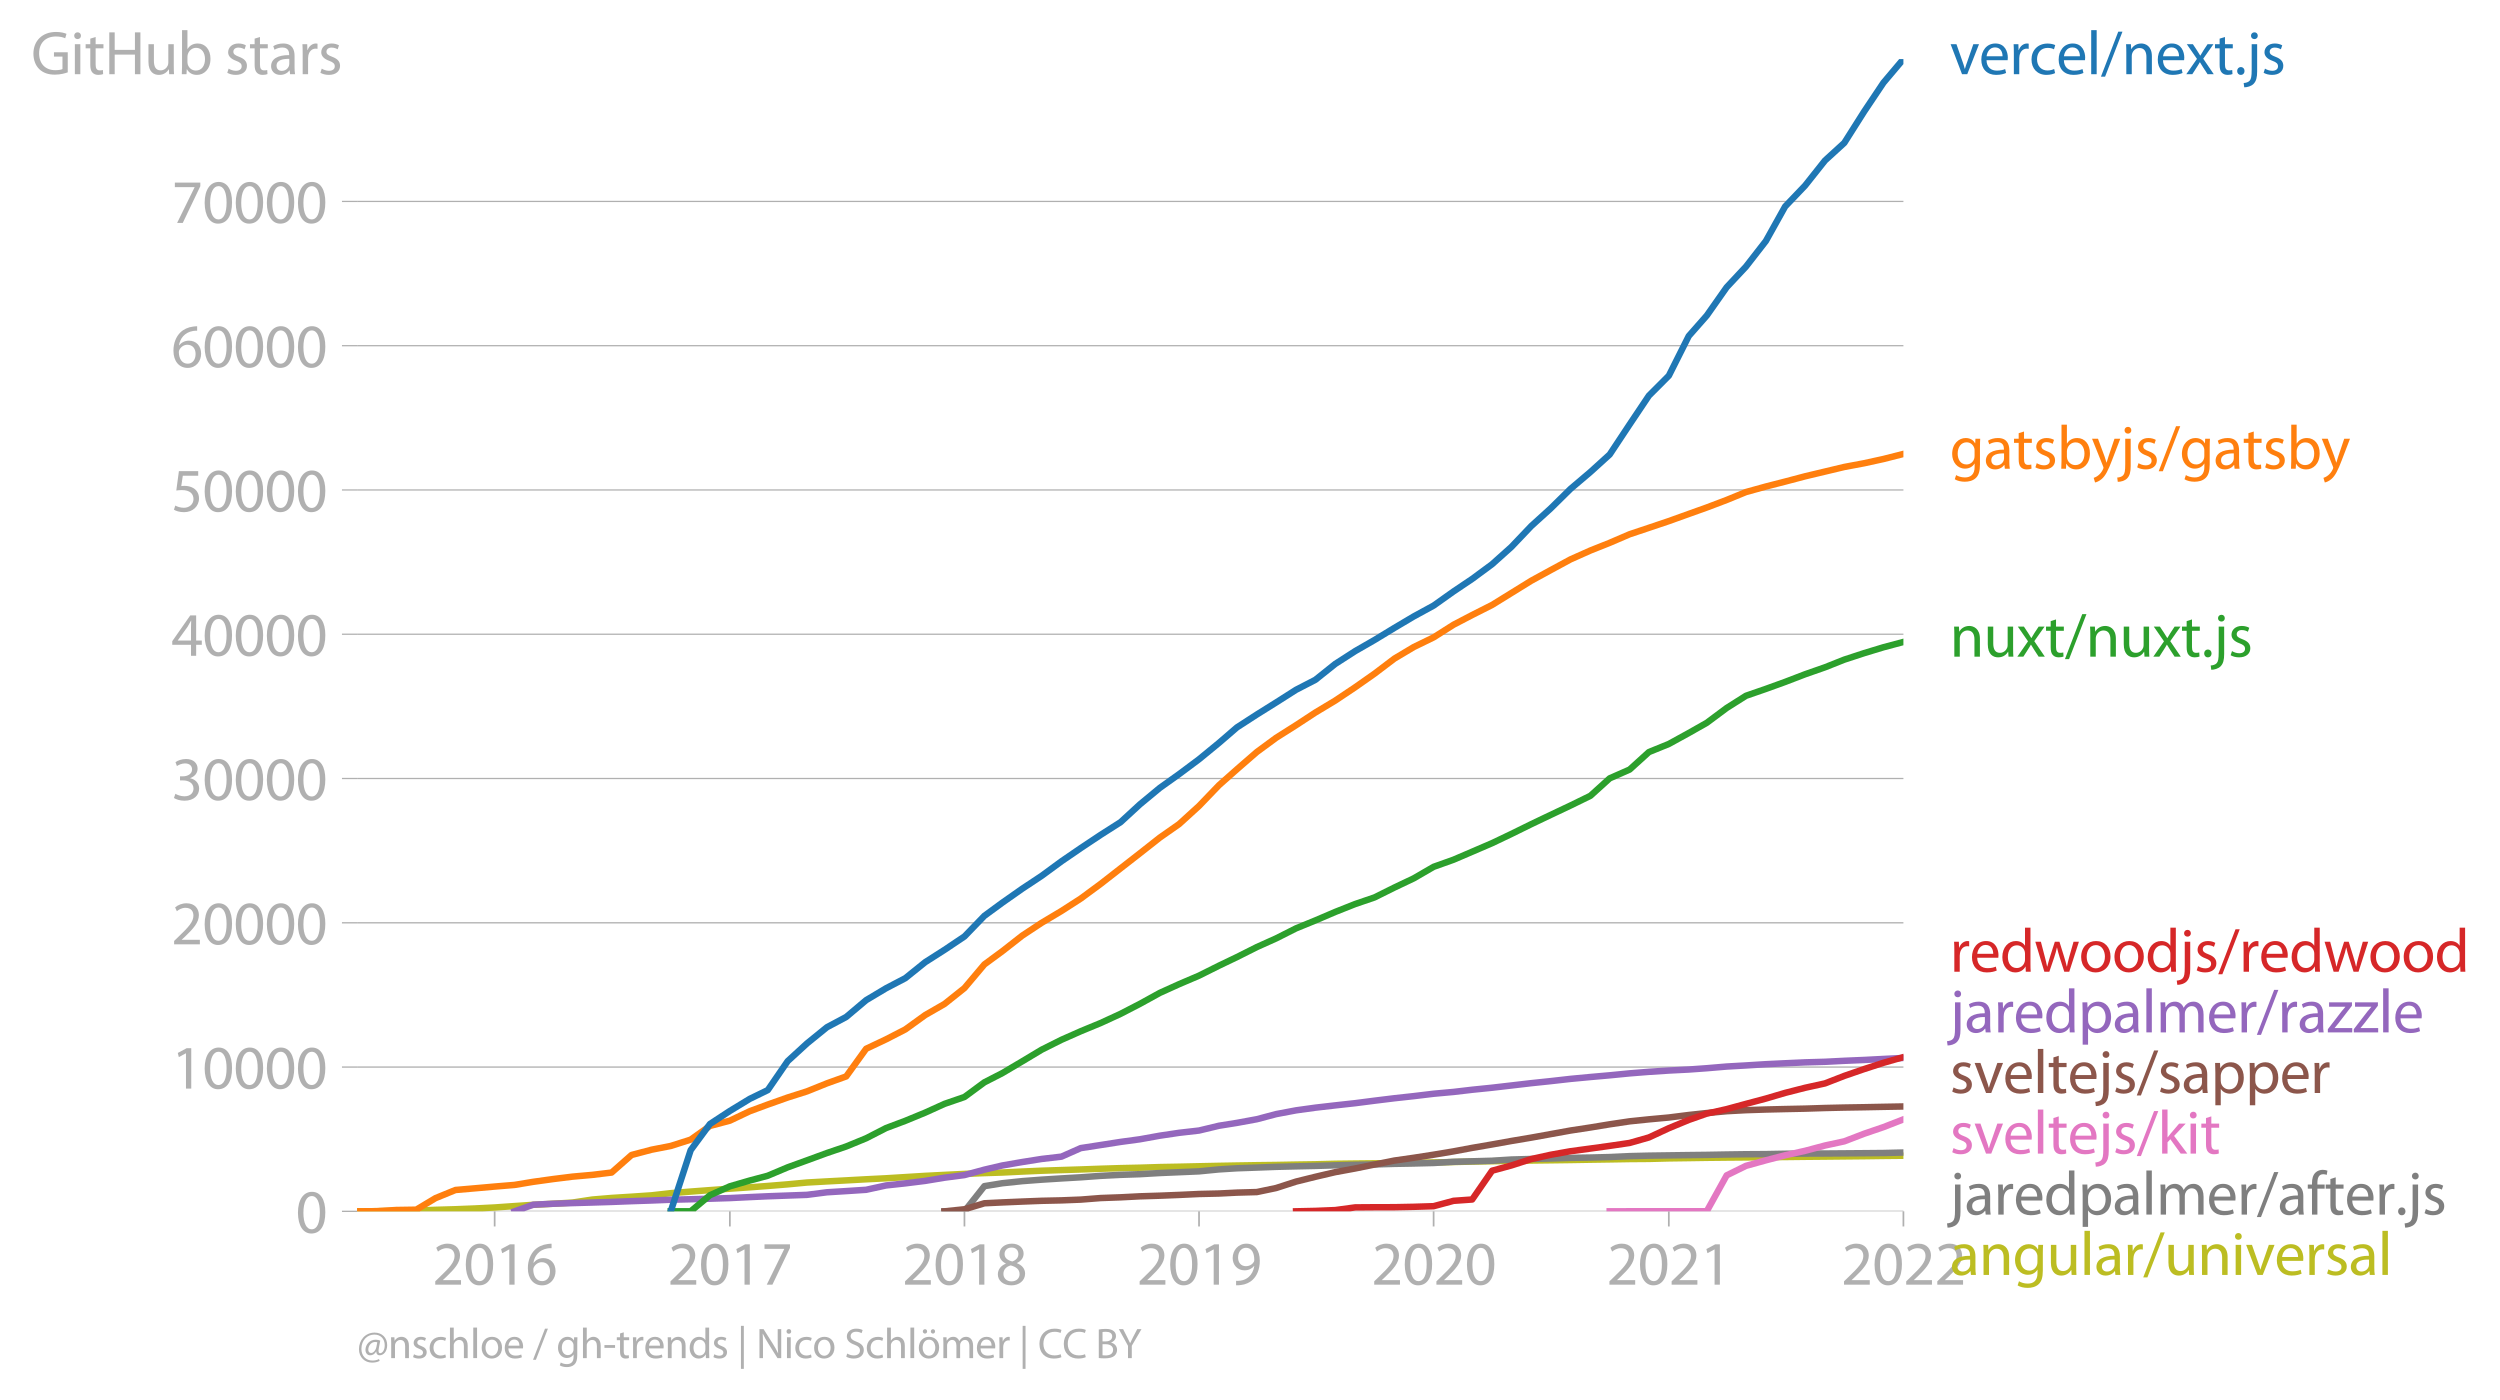 <?xml version="1.0" encoding="utf-8" standalone="no"?>
<!DOCTYPE svg PUBLIC "-//W3C//DTD SVG 1.1//EN"
  "http://www.w3.org/Graphics/SVG/1.1/DTD/svg11.dtd">
<svg xmlns:xlink="http://www.w3.org/1999/xlink" width="577.38pt" height="323.286pt" viewBox="0 0 577.38 323.286" xmlns="http://www.w3.org/2000/svg" version="1.1">
 <defs>
  <style type="text/css">*{stroke-linejoin: round; stroke-linecap: butt}</style>
 </defs>
 <g id="figure_1">
  <g id="patch_1">
   <path d="M 0 323.286 
L 577.38 323.286 
L 577.38 0 
L 0 0 
L 0 323.286 
z
" style="fill: none"/>
  </g>
  <g id="axes_1">
   <g id="patch_2">
    <path d="M 82.476 279.759 
L 439.596 279.759 
L 439.596 13.647 
L 82.476 13.647 
L 82.476 279.759 
z
" style="fill: none"/>
   </g>
   <g id="matplotlib.axis_1">
    <g id="xtick_1">
     <g id="line2d_1">
      <defs>
       <path id="mf50fe006e9" d="M 0 0 
L 0 3.5 
" style="stroke: #b0b0b0; stroke-width: 0.4"/>
      </defs>
      <g>
       <use xlink:href="#mf50fe006e9" x="114.24" y="279.759" style="fill: #b0b0b0; stroke: #b0b0b0; stroke-width: 0.4"/>
      </g>
     </g>
     <g id="text_1">
      <!-- 2016 -->
      <g style="fill: #b0b0b0" transform="translate(99.877 296.699)scale(0.14 -0.14)">
       <defs>
        <path id="MyriadPro-Regular-32" d="M 2944 0 
L 2944 467 
L 1075 467 
L 1075 480 
L 1408 787 
C 2285 1632 2842 2253 2842 3021 
C 2842 3616 2464 4230 1568 4230 
C 1088 4230 678 4051 390 3808 
L 570 3411 
C 762 3571 1075 3763 1453 3763 
C 2074 3763 2278 3373 2278 2950 
C 2272 2323 1792 1786 730 774 
L 288 346 
L 288 0 
L 2944 0 
z
" transform="scale(0.016)"/>
        <path id="MyriadPro-Regular-30" d="M 1677 4230 
C 832 4230 230 3462 230 2067 
C 243 691 794 -70 1606 -70 
C 2528 -70 3053 710 3053 2125 
C 3053 3450 2554 4230 1677 4230 
z
M 1645 3795 
C 2227 3795 2490 3123 2490 2099 
C 2490 1037 2214 365 1638 365 
C 1126 365 794 979 794 2061 
C 794 3194 1152 3795 1645 3795 
z
" transform="scale(0.016)"/>
        <path id="MyriadPro-Regular-31" d="M 1510 0 
L 2054 0 
L 2054 4160 
L 1574 4160 
L 666 3674 
L 774 3245 
L 1498 3635 
L 1510 3635 
L 1510 0 
z
" transform="scale(0.016)"/>
        <path id="MyriadPro-Regular-36" d="M 2662 4224 
C 2560 4224 2419 4218 2253 4192 
C 1728 4128 1267 3917 922 3578 
C 512 3168 218 2522 218 1702 
C 218 621 800 -70 1690 -70 
C 2554 -70 3072 634 3072 1395 
C 3072 2208 2554 2739 1818 2739 
C 1357 2739 1011 2522 813 2259 
L 794 2259 
C 890 2944 1357 3590 2240 3738 
C 2400 3763 2547 3770 2662 3763 
L 2662 4224 
z
M 1690 365 
C 1101 365 787 870 774 1555 
C 774 1658 800 1741 838 1805 
C 992 2106 1306 2317 1645 2317 
C 2163 2317 2502 1958 2502 1363 
C 2502 768 2176 365 1696 365 
L 1690 365 
z
" transform="scale(0.016)"/>
       </defs>
       <use xlink:href="#MyriadPro-Regular-32"/>
       <use xlink:href="#MyriadPro-Regular-30" x="51.3"/>
       <use xlink:href="#MyriadPro-Regular-31" x="102.6"/>
       <use xlink:href="#MyriadPro-Regular-36" x="153.9"/>
      </g>
     </g>
    </g>
    <g id="xtick_2">
     <g id="line2d_2">
      <g>
       <use xlink:href="#mf50fe006e9" x="168.565" y="279.759" style="fill: #b0b0b0; stroke: #b0b0b0; stroke-width: 0.4"/>
      </g>
     </g>
     <g id="text_2">
      <!-- 2017 -->
      <g style="fill: #b0b0b0" transform="translate(154.202 296.699)scale(0.14 -0.14)">
       <defs>
        <path id="MyriadPro-Regular-37" d="M 365 4160 
L 365 3693 
L 2400 3693 
L 2400 3680 
L 595 0 
L 1178 0 
L 2989 3789 
L 2989 4160 
L 365 4160 
z
" transform="scale(0.016)"/>
       </defs>
       <use xlink:href="#MyriadPro-Regular-32"/>
       <use xlink:href="#MyriadPro-Regular-30" x="51.3"/>
       <use xlink:href="#MyriadPro-Regular-31" x="102.6"/>
       <use xlink:href="#MyriadPro-Regular-37" x="153.9"/>
      </g>
     </g>
    </g>
    <g id="xtick_3">
     <g id="line2d_3">
      <g>
       <use xlink:href="#mf50fe006e9" x="222.742" y="279.759" style="fill: #b0b0b0; stroke: #b0b0b0; stroke-width: 0.4"/>
      </g>
     </g>
     <g id="text_3">
      <!-- 2018 -->
      <g style="fill: #b0b0b0" transform="translate(208.378 296.699)scale(0.14 -0.14)">
       <defs>
        <path id="MyriadPro-Regular-38" d="M 1062 2170 
C 550 1952 237 1581 237 1056 
C 237 448 762 -70 1632 -70 
C 2426 -70 3046 416 3046 1139 
C 3046 1645 2726 2010 2208 2214 
L 2208 2234 
C 2720 2477 2893 2854 2893 3206 
C 2893 3725 2490 4230 1683 4230 
C 954 4230 397 3782 397 3123 
C 397 2765 595 2406 1056 2189 
L 1062 2170 
z
M 1645 339 
C 1114 339 794 710 813 1133 
C 813 1530 1075 1850 1562 1990 
C 2125 1830 2477 1587 2477 1082 
C 2477 659 2150 339 1645 339 
z
M 1651 3827 
C 2157 3827 2355 3482 2355 3149 
C 2355 2771 2080 2515 1722 2394 
C 1242 2522 928 2746 928 3162 
C 928 3520 1184 3827 1651 3827 
z
" transform="scale(0.016)"/>
       </defs>
       <use xlink:href="#MyriadPro-Regular-32"/>
       <use xlink:href="#MyriadPro-Regular-30" x="51.3"/>
       <use xlink:href="#MyriadPro-Regular-31" x="102.6"/>
       <use xlink:href="#MyriadPro-Regular-38" x="153.9"/>
      </g>
     </g>
    </g>
    <g id="xtick_4">
     <g id="line2d_4">
      <g>
       <use xlink:href="#mf50fe006e9" x="276.918" y="279.759" style="fill: #b0b0b0; stroke: #b0b0b0; stroke-width: 0.4"/>
      </g>
     </g>
     <g id="text_4">
      <!-- 2019 -->
      <g style="fill: #b0b0b0" transform="translate(262.555 296.699)scale(0.14 -0.14)">
       <defs>
        <path id="MyriadPro-Regular-39" d="M 614 -64 
C 749 -70 928 -64 1133 -32 
C 1581 19 2022 211 2342 525 
C 2752 922 3059 1562 3059 2477 
C 3059 3539 2534 4230 1683 4230 
C 832 4230 262 3539 262 2752 
C 262 2042 742 1478 1491 1478 
C 1907 1478 2240 1645 2470 1926 
L 2490 1926 
C 2413 1434 2214 1069 1939 819 
C 1702 595 1395 461 1069 416 
C 877 397 736 384 614 397 
L 614 -64 
z
M 1638 3802 
C 2227 3802 2490 3258 2490 2547 
C 2490 2458 2470 2394 2438 2342 
C 2291 2093 1997 1907 1619 1907 
C 1133 1907 819 2272 819 2790 
C 819 3379 1158 3802 1632 3802 
L 1638 3802 
z
" transform="scale(0.016)"/>
       </defs>
       <use xlink:href="#MyriadPro-Regular-32"/>
       <use xlink:href="#MyriadPro-Regular-30" x="51.3"/>
       <use xlink:href="#MyriadPro-Regular-31" x="102.6"/>
       <use xlink:href="#MyriadPro-Regular-39" x="153.9"/>
      </g>
     </g>
    </g>
    <g id="xtick_5">
     <g id="line2d_5">
      <g>
       <use xlink:href="#mf50fe006e9" x="331.095" y="279.759" style="fill: #b0b0b0; stroke: #b0b0b0; stroke-width: 0.4"/>
      </g>
     </g>
     <g id="text_5">
      <!-- 2020 -->
      <g style="fill: #b0b0b0" transform="translate(316.732 296.699)scale(0.14 -0.14)">
       <use xlink:href="#MyriadPro-Regular-32"/>
       <use xlink:href="#MyriadPro-Regular-30" x="51.3"/>
       <use xlink:href="#MyriadPro-Regular-32" x="102.6"/>
       <use xlink:href="#MyriadPro-Regular-30" x="153.9"/>
      </g>
     </g>
    </g>
    <g id="xtick_6">
     <g id="line2d_6">
      <g>
       <use xlink:href="#mf50fe006e9" x="385.42" y="279.759" style="fill: #b0b0b0; stroke: #b0b0b0; stroke-width: 0.4"/>
      </g>
     </g>
     <g id="text_6">
      <!-- 2021 -->
      <g style="fill: #b0b0b0" transform="translate(371.057 296.699)scale(0.14 -0.14)">
       <use xlink:href="#MyriadPro-Regular-32"/>
       <use xlink:href="#MyriadPro-Regular-30" x="51.3"/>
       <use xlink:href="#MyriadPro-Regular-32" x="102.6"/>
       <use xlink:href="#MyriadPro-Regular-31" x="153.9"/>
      </g>
     </g>
    </g>
    <g id="xtick_7">
     <g id="line2d_7">
      <g>
       <use xlink:href="#mf50fe006e9" x="439.596" y="279.759" style="fill: #b0b0b0; stroke: #b0b0b0; stroke-width: 0.4"/>
      </g>
     </g>
     <g id="text_7">
      <!-- 2022 -->
      <g style="fill: #b0b0b0" transform="translate(425.233 296.699)scale(0.14 -0.14)">
       <use xlink:href="#MyriadPro-Regular-32"/>
       <use xlink:href="#MyriadPro-Regular-30" x="51.3"/>
       <use xlink:href="#MyriadPro-Regular-32" x="102.6"/>
       <use xlink:href="#MyriadPro-Regular-32" x="153.9"/>
      </g>
     </g>
    </g>
   </g>
   <g id="matplotlib.axis_2">
    <g id="ytick_1">
     <g id="line2d_8">
      <path d="M 82.476 279.759 
L 439.596 279.759 
" clip-path="url(#p64937532ee)" style="fill: none; stroke: #b0b0b0; stroke-width: 0.3; stroke-linecap: square"/>
     </g>
     <g id="line2d_9">
      <defs>
       <path id="m7eec6e1a56" d="M 0 0 
L -3.5 0 
" style="stroke: #b0b0b0; stroke-width: 0.3"/>
      </defs>
      <g>
       <use xlink:href="#m7eec6e1a56" x="82.476" y="279.759" style="fill: #b0b0b0; stroke: #b0b0b0; stroke-width: 0.3"/>
      </g>
     </g>
     <g id="text_8">
      <!-- 0 -->
      <g style="fill: #b0b0b0" transform="translate(68.295 284.729)scale(0.14 -0.14)">
       <use xlink:href="#MyriadPro-Regular-30"/>
      </g>
     </g>
    </g>
    <g id="ytick_2">
     <g id="line2d_10">
      <path d="M 82.476 246.439 
L 439.596 246.439 
" clip-path="url(#p64937532ee)" style="fill: none; stroke: #b0b0b0; stroke-width: 0.3; stroke-linecap: square"/>
     </g>
     <g id="line2d_11">
      <g>
       <use xlink:href="#m7eec6e1a56" x="82.476" y="246.439" style="fill: #b0b0b0; stroke: #b0b0b0; stroke-width: 0.3"/>
      </g>
     </g>
     <g id="text_9">
      <!-- 10000 -->
      <g style="fill: #b0b0b0" transform="translate(39.568 251.409)scale(0.14 -0.14)">
       <use xlink:href="#MyriadPro-Regular-31"/>
       <use xlink:href="#MyriadPro-Regular-30" x="51.3"/>
       <use xlink:href="#MyriadPro-Regular-30" x="102.6"/>
       <use xlink:href="#MyriadPro-Regular-30" x="153.9"/>
       <use xlink:href="#MyriadPro-Regular-30" x="205.2"/>
      </g>
     </g>
    </g>
    <g id="ytick_3">
     <g id="line2d_12">
      <path d="M 82.476 213.12 
L 439.596 213.12 
" clip-path="url(#p64937532ee)" style="fill: none; stroke: #b0b0b0; stroke-width: 0.3; stroke-linecap: square"/>
     </g>
     <g id="line2d_13">
      <g>
       <use xlink:href="#m7eec6e1a56" x="82.476" y="213.12" style="fill: #b0b0b0; stroke: #b0b0b0; stroke-width: 0.3"/>
      </g>
     </g>
     <g id="text_10">
      <!-- 20000 -->
      <g style="fill: #b0b0b0" transform="translate(39.568 218.09)scale(0.14 -0.14)">
       <use xlink:href="#MyriadPro-Regular-32"/>
       <use xlink:href="#MyriadPro-Regular-30" x="51.3"/>
       <use xlink:href="#MyriadPro-Regular-30" x="102.6"/>
       <use xlink:href="#MyriadPro-Regular-30" x="153.9"/>
       <use xlink:href="#MyriadPro-Regular-30" x="205.2"/>
      </g>
     </g>
    </g>
    <g id="ytick_4">
     <g id="line2d_14">
      <path d="M 82.476 179.8 
L 439.596 179.8 
" clip-path="url(#p64937532ee)" style="fill: none; stroke: #b0b0b0; stroke-width: 0.3; stroke-linecap: square"/>
     </g>
     <g id="line2d_15">
      <g>
       <use xlink:href="#m7eec6e1a56" x="82.476" y="179.8" style="fill: #b0b0b0; stroke: #b0b0b0; stroke-width: 0.3"/>
      </g>
     </g>
     <g id="text_11">
      <!-- 30000 -->
      <g style="fill: #b0b0b0" transform="translate(39.568 184.77)scale(0.14 -0.14)">
       <defs>
        <path id="MyriadPro-Regular-33" d="M 269 211 
C 474 77 883 -70 1350 -70 
C 2349 -70 2867 512 2867 1178 
C 2867 1760 2451 2144 1939 2246 
L 1939 2259 
C 2451 2445 2707 2810 2707 3238 
C 2707 3744 2336 4230 1517 4230 
C 1069 4230 646 4070 429 3910 
L 576 3501 
C 755 3629 1075 3776 1408 3776 
C 1926 3776 2138 3482 2138 3149 
C 2138 2656 1619 2445 1210 2445 
L 896 2445 
L 896 2022 
L 1210 2022 
C 1754 2022 2278 1773 2285 1190 
C 2291 845 2067 384 1344 384 
C 954 384 582 544 422 646 
L 269 211 
z
" transform="scale(0.016)"/>
       </defs>
       <use xlink:href="#MyriadPro-Regular-33"/>
       <use xlink:href="#MyriadPro-Regular-30" x="51.3"/>
       <use xlink:href="#MyriadPro-Regular-30" x="102.6"/>
       <use xlink:href="#MyriadPro-Regular-30" x="153.9"/>
       <use xlink:href="#MyriadPro-Regular-30" x="205.2"/>
      </g>
     </g>
    </g>
    <g id="ytick_5">
     <g id="line2d_16">
      <path d="M 82.476 146.481 
L 439.596 146.481 
" clip-path="url(#p64937532ee)" style="fill: none; stroke: #b0b0b0; stroke-width: 0.3; stroke-linecap: square"/>
     </g>
     <g id="line2d_17">
      <g>
       <use xlink:href="#m7eec6e1a56" x="82.476" y="146.481" style="fill: #b0b0b0; stroke: #b0b0b0; stroke-width: 0.3"/>
      </g>
     </g>
     <g id="text_12">
      <!-- 40000 -->
      <g style="fill: #b0b0b0" transform="translate(39.568 151.451)scale(0.14 -0.14)">
       <defs>
        <path id="MyriadPro-Regular-34" d="M 2560 0 
L 2560 1133 
L 3142 1133 
L 3142 1574 
L 2560 1574 
L 2560 4160 
L 1952 4160 
L 96 1504 
L 96 1133 
L 2029 1133 
L 2029 0 
L 2560 0 
z
M 666 1574 
L 666 1587 
L 1683 3002 
C 1798 3194 1901 3373 2029 3616 
L 2048 3616 
C 2035 3398 2029 3181 2029 2963 
L 2029 1574 
L 666 1574 
z
" transform="scale(0.016)"/>
       </defs>
       <use xlink:href="#MyriadPro-Regular-34"/>
       <use xlink:href="#MyriadPro-Regular-30" x="51.3"/>
       <use xlink:href="#MyriadPro-Regular-30" x="102.6"/>
       <use xlink:href="#MyriadPro-Regular-30" x="153.9"/>
       <use xlink:href="#MyriadPro-Regular-30" x="205.2"/>
      </g>
     </g>
    </g>
    <g id="ytick_6">
     <g id="line2d_18">
      <path d="M 82.476 113.162 
L 439.596 113.162 
" clip-path="url(#p64937532ee)" style="fill: none; stroke: #b0b0b0; stroke-width: 0.3; stroke-linecap: square"/>
     </g>
     <g id="line2d_19">
      <g>
       <use xlink:href="#m7eec6e1a56" x="82.476" y="113.162" style="fill: #b0b0b0; stroke: #b0b0b0; stroke-width: 0.3"/>
      </g>
     </g>
     <g id="text_13">
      <!-- 50000 -->
      <g style="fill: #b0b0b0" transform="translate(39.568 118.132)scale(0.14 -0.14)">
       <defs>
        <path id="MyriadPro-Regular-35" d="M 2771 4160 
L 781 4160 
L 512 2163 
C 666 2182 851 2208 1088 2208 
C 1920 2208 2278 1824 2285 1286 
C 2285 730 1830 384 1299 384 
C 922 384 582 512 410 614 
L 269 186 
C 467 58 851 -70 1306 -70 
C 2208 -70 2854 538 2854 1350 
C 2854 1875 2586 2234 2259 2419 
C 2003 2573 1683 2643 1363 2643 
C 1210 2643 1120 2630 1024 2618 
L 1184 3686 
L 2771 3686 
L 2771 4160 
z
" transform="scale(0.016)"/>
       </defs>
       <use xlink:href="#MyriadPro-Regular-35"/>
       <use xlink:href="#MyriadPro-Regular-30" x="51.3"/>
       <use xlink:href="#MyriadPro-Regular-30" x="102.6"/>
       <use xlink:href="#MyriadPro-Regular-30" x="153.9"/>
       <use xlink:href="#MyriadPro-Regular-30" x="205.2"/>
      </g>
     </g>
    </g>
    <g id="ytick_7">
     <g id="line2d_20">
      <path d="M 82.476 79.842 
L 439.596 79.842 
" clip-path="url(#p64937532ee)" style="fill: none; stroke: #b0b0b0; stroke-width: 0.3; stroke-linecap: square"/>
     </g>
     <g id="line2d_21">
      <g>
       <use xlink:href="#m7eec6e1a56" x="82.476" y="79.842" style="fill: #b0b0b0; stroke: #b0b0b0; stroke-width: 0.3"/>
      </g>
     </g>
     <g id="text_14">
      <!-- 60000 -->
      <g style="fill: #b0b0b0" transform="translate(39.568 84.812)scale(0.14 -0.14)">
       <use xlink:href="#MyriadPro-Regular-36"/>
       <use xlink:href="#MyriadPro-Regular-30" x="51.3"/>
       <use xlink:href="#MyriadPro-Regular-30" x="102.6"/>
       <use xlink:href="#MyriadPro-Regular-30" x="153.9"/>
       <use xlink:href="#MyriadPro-Regular-30" x="205.2"/>
      </g>
     </g>
    </g>
    <g id="ytick_8">
     <g id="line2d_22">
      <path d="M 82.476 46.523 
L 439.596 46.523 
" clip-path="url(#p64937532ee)" style="fill: none; stroke: #b0b0b0; stroke-width: 0.3; stroke-linecap: square"/>
     </g>
     <g id="line2d_23">
      <g>
       <use xlink:href="#m7eec6e1a56" x="82.476" y="46.523" style="fill: #b0b0b0; stroke: #b0b0b0; stroke-width: 0.3"/>
      </g>
     </g>
     <g id="text_15">
      <!-- 70000 -->
      <g style="fill: #b0b0b0" transform="translate(39.568 51.493)scale(0.14 -0.14)">
       <use xlink:href="#MyriadPro-Regular-37"/>
       <use xlink:href="#MyriadPro-Regular-30" x="51.3"/>
       <use xlink:href="#MyriadPro-Regular-30" x="102.6"/>
       <use xlink:href="#MyriadPro-Regular-30" x="153.9"/>
       <use xlink:href="#MyriadPro-Regular-30" x="205.2"/>
      </g>
     </g>
    </g>
    <g id="text_16">
     <!-- GitHub stars -->
     <g style="fill: #b0b0b0" transform="translate(7.2 17.14)scale(0.14 -0.14)">
      <defs>
       <path id="MyriadPro-Regular-47" d="M 3770 2266 
L 2349 2266 
L 2349 1818 
L 3226 1818 
L 3226 531 
C 3098 467 2848 416 2483 416 
C 1478 416 819 1062 819 2157 
C 819 3238 1504 3891 2554 3891 
C 2989 3891 3277 3808 3507 3706 
L 3642 4160 
C 3456 4250 3066 4358 2566 4358 
C 1120 4358 237 3418 230 2131 
C 230 1459 461 883 832 525 
C 1254 122 1792 -45 2445 -45 
C 3027 -45 3520 102 3770 192 
L 3770 2266 
z
" transform="scale(0.016)"/>
       <path id="MyriadPro-Regular-69" d="M 1030 0 
L 1030 3098 
L 467 3098 
L 467 0 
L 1030 0 
z
M 749 4320 
C 544 4320 397 4166 397 3968 
C 397 3776 538 3622 736 3622 
C 960 3622 1101 3776 1094 3968 
C 1094 4166 960 4320 749 4320 
z
" transform="scale(0.016)"/>
       <path id="MyriadPro-Regular-74" d="M 595 3667 
L 595 3098 
L 115 3098 
L 115 2669 
L 595 2669 
L 595 979 
C 595 614 653 339 813 173 
C 947 19 1158 -70 1421 -70 
C 1638 -70 1811 -32 1920 13 
L 1894 435 
C 1811 410 1722 397 1568 397 
C 1254 397 1146 614 1146 998 
L 1146 2669 
L 1952 2669 
L 1952 3098 
L 1146 3098 
L 1146 3840 
L 595 3667 
z
" transform="scale(0.016)"/>
       <path id="MyriadPro-Regular-48" d="M 486 4314 
L 486 0 
L 1043 0 
L 1043 2022 
L 3130 2022 
L 3130 0 
L 3693 0 
L 3693 4314 
L 3130 4314 
L 3130 2509 
L 1043 2509 
L 1043 4314 
L 486 4314 
z
" transform="scale(0.016)"/>
       <path id="MyriadPro-Regular-75" d="M 3059 3098 
L 2496 3098 
L 2496 1197 
C 2496 1094 2477 992 2445 909 
C 2342 659 2080 397 1702 397 
C 1190 397 1011 794 1011 1382 
L 1011 3098 
L 448 3098 
L 448 1286 
C 448 198 1030 -70 1517 -70 
C 2067 -70 2394 256 2541 506 
L 2554 506 
L 2586 0 
L 3085 0 
C 3066 243 3059 525 3059 845 
L 3059 3098 
z
" transform="scale(0.016)"/>
       <path id="MyriadPro-Regular-62" d="M 467 800 
C 467 525 454 211 442 0 
L 928 0 
L 954 512 
L 973 512 
C 1203 102 1562 -70 2010 -70 
C 2701 -70 3398 480 3398 1587 
C 3405 2528 2861 3168 2093 3168 
C 1594 3168 1235 2944 1037 2598 
L 1024 2598 
L 1024 4544 
L 467 4544 
L 467 800 
z
M 1024 1798 
C 1024 1888 1043 1965 1056 2029 
C 1171 2458 1530 2720 1914 2720 
C 2515 2720 2835 2189 2835 1568 
C 2835 858 2483 378 1894 378 
C 1485 378 1158 646 1050 1037 
C 1037 1101 1024 1171 1024 1242 
L 1024 1798 
z
" transform="scale(0.016)"/>
       <path id="MyriadPro-Regular-20" transform="scale(0.016)"/>
       <path id="MyriadPro-Regular-73" d="M 250 147 
C 467 19 781 -70 1120 -70 
C 1856 -70 2278 320 2278 864 
C 2278 1325 2003 1594 1466 1798 
C 1062 1952 877 2067 877 2323 
C 877 2554 1062 2746 1395 2746 
C 1683 2746 1907 2643 2029 2566 
L 2170 2976 
C 1997 3078 1722 3168 1408 3168 
C 742 3168 339 2758 339 2259 
C 339 1888 602 1581 1158 1382 
C 1574 1229 1734 1082 1734 813 
C 1734 557 1542 352 1133 352 
C 851 352 557 467 390 576 
L 250 147 
z
" transform="scale(0.016)"/>
       <path id="MyriadPro-Regular-61" d="M 2643 1901 
C 2643 2522 2413 3168 1466 3168 
C 1075 3168 704 3059 448 2893 
L 576 2522 
C 794 2662 1094 2752 1382 2752 
C 2016 2752 2086 2291 2086 2035 
L 2086 1971 
C 890 1978 224 1568 224 819 
C 224 371 544 -70 1171 -70 
C 1613 -70 1946 147 2118 390 
L 2138 390 
L 2182 0 
L 2694 0 
C 2656 211 2643 474 2643 742 
L 2643 1901 
z
M 2099 1043 
C 2099 986 2086 922 2067 864 
C 1978 602 1722 346 1318 346 
C 1030 346 787 518 787 883 
C 787 1485 1485 1594 2099 1581 
L 2099 1043 
z
" transform="scale(0.016)"/>
       <path id="MyriadPro-Regular-72" d="M 467 0 
L 1024 0 
L 1024 1651 
C 1024 1747 1037 1837 1050 1914 
C 1126 2336 1408 2637 1805 2637 
C 1882 2637 1939 2630 1997 2618 
L 1997 3149 
C 1946 3162 1901 3168 1837 3168 
C 1459 3168 1120 2906 979 2490 
L 954 2490 
L 934 3098 
L 442 3098 
C 461 2810 467 2496 467 2131 
L 467 0 
z
" transform="scale(0.016)"/>
      </defs>
      <use xlink:href="#MyriadPro-Regular-47"/>
      <use xlink:href="#MyriadPro-Regular-69" x="64.6"/>
      <use xlink:href="#MyriadPro-Regular-74" x="88"/>
      <use xlink:href="#MyriadPro-Regular-48" x="121.1"/>
      <use xlink:href="#MyriadPro-Regular-75" x="186.3"/>
      <use xlink:href="#MyriadPro-Regular-62" x="241.4"/>
      <use xlink:href="#MyriadPro-Regular-20" x="298.3"/>
      <use xlink:href="#MyriadPro-Regular-73" x="319.5"/>
      <use xlink:href="#MyriadPro-Regular-74" x="359.1"/>
      <use xlink:href="#MyriadPro-Regular-61" x="392.2"/>
      <use xlink:href="#MyriadPro-Regular-72" x="440.4"/>
      <use xlink:href="#MyriadPro-Regular-73" x="473.1"/>
     </g>
    </g>
   </g>
   <g id="line2d_24">
    <path d="M 82.476 279.759 
L 86.929 279.725 
L 91.53 279.659 
L 96.132 279.592 
L 100.585 279.412 
L 105.186 279.279 
L 109.639 279.102 
L 114.24 278.869 
L 118.841 278.546 
L 123.146 278.253 
L 127.747 278.009 
L 132.2 277.739 
L 136.801 277.04 
L 141.254 276.67 
L 145.855 276.38 
L 150.457 276.067 
L 154.91 275.567 
L 159.511 275.197 
L 163.964 274.861 
L 168.565 274.527 
L 173.166 274.208 
L 177.322 273.901 
L 181.924 273.525 
L 186.376 273.105 
L 190.978 272.848 
L 195.431 272.612 
L 200.032 272.358 
L 204.633 272.128 
L 209.086 271.852 
L 213.687 271.569 
L 218.14 271.342 
L 222.742 271.116 
L 227.343 270.929 
L 231.499 270.796 
L 236.1 270.572 
L 240.553 270.379 
L 245.154 270.229 
L 249.607 270.089 
L 254.209 269.923 
L 258.81 269.783 
L 263.263 269.683 
L 267.864 269.54 
L 272.317 269.456 
L 276.918 269.353 
L 281.519 269.256 
L 285.675 269.18 
L 290.277 269.106 
L 294.73 269.05 
L 299.331 268.963 
L 303.784 268.896 
L 308.385 268.776 
L 312.986 268.717 
L 317.439 268.67 
L 322.041 268.61 
L 326.493 268.553 
L 331.095 268.467 
L 335.696 268.373 
L 340 268.267 
L 344.602 268.187 
L 349.055 268.093 
L 353.656 268.03 
L 358.109 267.973 
L 362.71 267.91 
L 367.311 267.83 
L 371.764 267.764 
L 376.366 267.684 
L 380.818 267.65 
L 385.42 267.53 
L 390.021 267.464 
L 394.177 267.397 
L 398.778 267.347 
L 403.231 267.31 
L 407.832 267.254 
L 412.285 267.217 
L 416.887 267.164 
L 421.488 267.121 
L 425.941 267.074 
L 430.542 267.027 
L 434.995 266.964 
L 439.596 266.917 
" clip-path="url(#p64937532ee)" style="fill: none; stroke: #bcbd22; stroke-width: 1.5; stroke-linecap: square"/>
   </g>
   <g id="line2d_25">
    <path d="M 218.14 279.759 
L 222.742 279.749 
L 227.343 273.944 
L 231.499 273.268 
L 236.1 272.785 
L 240.553 272.448 
L 245.154 272.158 
L 249.607 271.899 
L 254.209 271.565 
L 258.81 271.332 
L 263.263 271.179 
L 267.864 270.912 
L 272.317 270.722 
L 276.918 270.526 
L 281.519 270.076 
L 285.675 269.816 
L 290.277 269.653 
L 294.73 269.483 
L 299.331 269.37 
L 303.784 269.27 
L 308.385 269.133 
L 312.986 269.016 
L 317.439 268.93 
L 322.041 268.793 
L 326.493 268.71 
L 331.095 268.593 
L 335.696 268.32 
L 340 268.207 
L 344.602 268.077 
L 349.055 267.797 
L 353.656 267.667 
L 358.109 267.56 
L 362.71 267.41 
L 367.311 267.337 
L 371.764 267.224 
L 376.366 267.011 
L 380.818 266.901 
L 385.42 266.834 
L 390.021 266.771 
L 394.177 266.721 
L 398.778 266.637 
L 403.231 266.574 
L 407.832 266.544 
L 412.285 266.461 
L 416.887 266.427 
L 421.488 266.407 
L 425.941 266.371 
L 430.542 266.334 
L 434.995 266.291 
L 439.596 266.178 
" clip-path="url(#p64937532ee)" style="fill: none; stroke: #7f7f7f; stroke-width: 1.5; stroke-linecap: square"/>
   </g>
   <g id="line2d_26">
    <path d="M 371.764 279.759 
L 376.366 279.745 
L 380.818 279.745 
L 385.42 279.745 
L 390.021 279.745 
L 394.177 279.745 
L 398.778 271.449 
L 403.231 269.256 
L 407.832 267.977 
L 412.285 266.814 
L 416.887 265.781 
L 421.488 264.558 
L 425.941 263.595 
L 430.542 261.829 
L 434.995 260.307 
L 439.596 258.517 
" clip-path="url(#p64937532ee)" style="fill: none; stroke: #e377c2; stroke-width: 1.5; stroke-linecap: square"/>
   </g>
   <g id="text_17">
    <!-- vercel/next.js -->
    <g style="fill: #1f77b4" transform="translate(450.31 17.14)scale(0.14 -0.14)">
     <defs>
      <path id="MyriadPro-Regular-76" d="M 83 3098 
L 1261 0 
L 1798 0 
L 3014 3098 
L 2426 3098 
L 1824 1357 
C 1722 1075 1632 819 1562 563 
L 1542 563 
C 1478 819 1395 1075 1293 1357 
L 685 3098 
L 83 3098 
z
" transform="scale(0.016)"/>
      <path id="MyriadPro-Regular-65" d="M 2957 1446 
C 2963 1504 2976 1594 2976 1709 
C 2976 2278 2707 3168 1696 3168 
C 794 3168 243 2432 243 1498 
C 243 563 813 -70 1766 -70 
C 2259 -70 2598 38 2797 128 
L 2701 531 
C 2490 442 2246 371 1843 371 
C 1280 371 794 685 781 1446 
L 2957 1446 
z
M 787 1850 
C 832 2240 1082 2765 1651 2765 
C 2285 2765 2438 2208 2432 1850 
L 787 1850 
z
" transform="scale(0.016)"/>
      <path id="MyriadPro-Regular-63" d="M 2579 538 
C 2419 467 2208 384 1888 384 
C 1274 384 813 826 813 1542 
C 813 2189 1197 2714 1907 2714 
C 2214 2714 2426 2643 2560 2566 
L 2688 3002 
C 2534 3078 2240 3162 1907 3162 
C 896 3162 243 2470 243 1517 
C 243 570 851 -70 1786 -70 
C 2202 -70 2528 38 2675 115 
L 2579 538 
z
" transform="scale(0.016)"/>
      <path id="MyriadPro-Regular-6c" d="M 467 0 
L 1030 0 
L 1030 4544 
L 467 4544 
L 467 0 
z
" transform="scale(0.016)"/>
      <path id="MyriadPro-Regular-2f" d="M 422 -256 
L 2214 4384 
L 1779 4384 
L -6 -256 
L 422 -256 
z
" transform="scale(0.016)"/>
      <path id="MyriadPro-Regular-6e" d="M 467 0 
L 1030 0 
L 1030 1862 
C 1030 1958 1043 2054 1069 2125 
C 1165 2438 1453 2701 1824 2701 
C 2355 2701 2541 2285 2541 1786 
L 2541 0 
L 3104 0 
L 3104 1850 
C 3104 2912 2438 3168 2010 3168 
C 1498 3168 1139 2880 986 2586 
L 973 2586 
L 941 3098 
L 442 3098 
C 461 2842 467 2579 467 2259 
L 467 0 
z
" transform="scale(0.016)"/>
      <path id="MyriadPro-Regular-78" d="M 102 3098 
L 1152 1581 
L 51 0 
L 672 0 
L 1120 698 
C 1235 883 1344 1043 1446 1235 
L 1459 1235 
C 1568 1050 1670 877 1792 698 
L 2246 0 
L 2886 0 
L 1798 1600 
L 2854 3098 
L 2246 3098 
L 1811 2438 
C 1709 2272 1606 2112 1504 1926 
L 1485 1926 
C 1382 2099 1286 2259 1171 2432 
L 730 3098 
L 102 3098 
z
" transform="scale(0.016)"/>
      <path id="MyriadPro-Regular-2e" d="M 710 -70 
C 947 -70 1094 102 1094 333 
C 1094 570 941 736 717 736 
C 493 736 333 570 333 333 
C 333 102 486 -70 704 -70 
L 710 -70 
z
" transform="scale(0.016)"/>
      <path id="MyriadPro-Regular-6a" d="M -230 -1350 
C 70 -1350 480 -1248 730 -998 
C 1005 -717 1101 -326 1101 275 
L 1101 3098 
L 538 3098 
L 538 493 
C 538 -250 480 -499 326 -672 
C 192 -819 -32 -890 -288 -909 
L -230 -1350 
z
M 826 4320 
C 614 4320 467 4166 467 3968 
C 467 3782 602 3622 813 3622 
C 1037 3622 1171 3782 1165 3968 
C 1165 4166 1030 4320 826 4320 
z
" transform="scale(0.016)"/>
     </defs>
     <use xlink:href="#MyriadPro-Regular-76"/>
     <use xlink:href="#MyriadPro-Regular-65" x="48.1"/>
     <use xlink:href="#MyriadPro-Regular-72" x="98.2"/>
     <use xlink:href="#MyriadPro-Regular-63" x="130.9"/>
     <use xlink:href="#MyriadPro-Regular-65" x="175.7"/>
     <use xlink:href="#MyriadPro-Regular-6c" x="225.8"/>
     <use xlink:href="#MyriadPro-Regular-2f" x="249.4"/>
     <use xlink:href="#MyriadPro-Regular-6e" x="283.7"/>
     <use xlink:href="#MyriadPro-Regular-65" x="339.2"/>
     <use xlink:href="#MyriadPro-Regular-78" x="389.3"/>
     <use xlink:href="#MyriadPro-Regular-74" x="435.6"/>
     <use xlink:href="#MyriadPro-Regular-2e" x="468.7"/>
     <use xlink:href="#MyriadPro-Regular-6a" x="489.4"/>
     <use xlink:href="#MyriadPro-Regular-73" x="513.7"/>
    </g>
   </g>
   <g id="text_18">
    <!-- gatsbyjs/gatsby -->
    <g style="fill: #ff7f0e" transform="translate(450.31 108.259)scale(0.14 -0.14)">
     <defs>
      <path id="MyriadPro-Regular-67" d="M 3110 2246 
C 3110 2624 3123 2874 3136 3098 
L 2643 3098 
L 2618 2630 
L 2605 2630 
C 2470 2886 2176 3168 1638 3168 
C 928 3168 243 2573 243 1523 
C 243 666 794 13 1562 13 
C 2042 13 2374 243 2547 531 
L 2560 531 
L 2560 186 
C 2560 -595 2138 -896 1562 -896 
C 1178 -896 858 -781 653 -653 
L 512 -1082 
C 762 -1248 1171 -1338 1542 -1338 
C 1933 -1338 2368 -1248 2669 -966 
C 2970 -698 3110 -262 3110 448 
L 3110 2246 
z
M 2554 1318 
C 2554 1222 2541 1114 2509 1018 
C 2387 659 2074 442 1728 442 
C 1120 442 813 947 813 1555 
C 813 2272 1197 2726 1734 2726 
C 2144 2726 2419 2458 2522 2131 
C 2547 2054 2554 1971 2554 1875 
L 2554 1318 
z
" transform="scale(0.016)"/>
      <path id="MyriadPro-Regular-79" d="M 58 3098 
L 1203 243 
C 1229 173 1242 128 1242 96 
C 1242 64 1222 19 1197 -38 
C 1069 -326 877 -544 723 -666 
C 557 -806 371 -896 230 -941 
L 371 -1414 
C 512 -1389 787 -1293 1062 -1050 
C 1446 -717 1722 -173 2125 890 
L 2970 3098 
L 2374 3098 
L 1760 1280 
C 1683 1056 1619 819 1562 634 
L 1549 634 
C 1498 819 1421 1062 1350 1267 
L 672 3098 
L 58 3098 
z
" transform="scale(0.016)"/>
     </defs>
     <use xlink:href="#MyriadPro-Regular-67"/>
     <use xlink:href="#MyriadPro-Regular-61" x="55.9"/>
     <use xlink:href="#MyriadPro-Regular-74" x="104.1"/>
     <use xlink:href="#MyriadPro-Regular-73" x="137.2"/>
     <use xlink:href="#MyriadPro-Regular-62" x="176.8"/>
     <use xlink:href="#MyriadPro-Regular-79" x="233.7"/>
     <use xlink:href="#MyriadPro-Regular-6a" x="280.8"/>
     <use xlink:href="#MyriadPro-Regular-73" x="305.1"/>
     <use xlink:href="#MyriadPro-Regular-2f" x="344.7"/>
     <use xlink:href="#MyriadPro-Regular-67" x="379"/>
     <use xlink:href="#MyriadPro-Regular-61" x="434.9"/>
     <use xlink:href="#MyriadPro-Regular-74" x="483.1"/>
     <use xlink:href="#MyriadPro-Regular-73" x="516.2"/>
     <use xlink:href="#MyriadPro-Regular-62" x="555.8"/>
     <use xlink:href="#MyriadPro-Regular-79" x="612.7"/>
    </g>
   </g>
   <g id="text_19">
    <!-- nuxt/nuxt.js -->
    <g style="fill: #2ca02c" transform="translate(450.31 151.66)scale(0.14 -0.14)">
     <use xlink:href="#MyriadPro-Regular-6e"/>
     <use xlink:href="#MyriadPro-Regular-75" x="55.5"/>
     <use xlink:href="#MyriadPro-Regular-78" x="110.6"/>
     <use xlink:href="#MyriadPro-Regular-74" x="156.9"/>
     <use xlink:href="#MyriadPro-Regular-2f" x="190"/>
     <use xlink:href="#MyriadPro-Regular-6e" x="224.3"/>
     <use xlink:href="#MyriadPro-Regular-75" x="279.8"/>
     <use xlink:href="#MyriadPro-Regular-78" x="334.9"/>
     <use xlink:href="#MyriadPro-Regular-74" x="381.2"/>
     <use xlink:href="#MyriadPro-Regular-2e" x="414.3"/>
     <use xlink:href="#MyriadPro-Regular-6a" x="435"/>
     <use xlink:href="#MyriadPro-Regular-73" x="459.3"/>
    </g>
   </g>
   <g id="text_20">
    <!-- redwoodjs/redwood -->
    <g style="fill: #d62728" transform="translate(450.31 224.43)scale(0.14 -0.14)">
     <defs>
      <path id="MyriadPro-Regular-64" d="M 2579 4544 
L 2579 2694 
L 2566 2694 
C 2426 2944 2106 3168 1632 3168 
C 877 3168 237 2534 243 1504 
C 243 563 819 -70 1568 -70 
C 2074 -70 2451 192 2624 538 
L 2637 538 
L 2662 0 
L 3168 0 
C 3149 211 3142 525 3142 800 
L 3142 4544 
L 2579 4544 
z
M 2579 1299 
C 2579 1210 2573 1133 2554 1056 
C 2451 634 2106 384 1728 384 
C 1120 384 813 902 813 1530 
C 813 2214 1158 2726 1741 2726 
C 2163 2726 2470 2432 2554 2074 
C 2573 2003 2579 1907 2579 1837 
L 2579 1299 
z
" transform="scale(0.016)"/>
      <path id="MyriadPro-Regular-77" d="M 115 3098 
L 1050 0 
L 1562 0 
L 2061 1472 
C 2170 1805 2266 2125 2342 2496 
L 2355 2496 
C 2432 2131 2522 1824 2630 1478 
L 3104 0 
L 3616 0 
L 4614 3098 
L 4058 3098 
L 3616 1542 
C 3514 1178 3430 851 3379 538 
L 3360 538 
C 3290 851 3200 1178 3085 1549 
L 2605 3098 
L 2131 3098 
L 1626 1523 
C 1523 1184 1421 851 1350 538 
L 1331 538 
C 1274 858 1190 1178 1101 1523 
L 691 3098 
L 115 3098 
z
" transform="scale(0.016)"/>
      <path id="MyriadPro-Regular-6f" d="M 1779 3168 
C 922 3168 243 2560 243 1523 
C 243 544 890 -70 1728 -70 
C 2477 -70 3270 429 3270 1574 
C 3270 2522 2669 3168 1779 3168 
z
M 1766 2746 
C 2432 2746 2694 2080 2694 1555 
C 2694 858 2291 352 1754 352 
C 1203 352 813 864 813 1542 
C 813 2131 1101 2746 1766 2746 
z
" transform="scale(0.016)"/>
     </defs>
     <use xlink:href="#MyriadPro-Regular-72"/>
     <use xlink:href="#MyriadPro-Regular-65" x="32.7"/>
     <use xlink:href="#MyriadPro-Regular-64" x="82.8"/>
     <use xlink:href="#MyriadPro-Regular-77" x="139.2"/>
     <use xlink:href="#MyriadPro-Regular-6f" x="212.8"/>
     <use xlink:href="#MyriadPro-Regular-6f" x="267.7"/>
     <use xlink:href="#MyriadPro-Regular-64" x="322.6"/>
     <use xlink:href="#MyriadPro-Regular-6a" x="379"/>
     <use xlink:href="#MyriadPro-Regular-73" x="403.3"/>
     <use xlink:href="#MyriadPro-Regular-2f" x="442.9"/>
     <use xlink:href="#MyriadPro-Regular-72" x="477.2"/>
     <use xlink:href="#MyriadPro-Regular-65" x="509.9"/>
     <use xlink:href="#MyriadPro-Regular-64" x="560"/>
     <use xlink:href="#MyriadPro-Regular-77" x="616.4"/>
     <use xlink:href="#MyriadPro-Regular-6f" x="690"/>
     <use xlink:href="#MyriadPro-Regular-6f" x="744.9"/>
     <use xlink:href="#MyriadPro-Regular-64" x="799.8"/>
    </g>
   </g>
   <g id="text_21">
    <!-- jaredpalmer/razzle -->
    <g style="fill: #9467bd" transform="translate(450.31 238.43)scale(0.14 -0.14)">
     <defs>
      <path id="MyriadPro-Regular-70" d="M 467 -1267 
L 1024 -1267 
L 1024 416 
L 1037 416 
C 1222 109 1581 -70 1990 -70 
C 2720 -70 3398 480 3398 1594 
C 3398 2534 2835 3168 2086 3168 
C 1581 3168 1216 2944 986 2566 
L 973 2566 
L 947 3098 
L 442 3098 
C 454 2803 467 2483 467 2086 
L 467 -1267 
z
M 1024 1792 
C 1024 1869 1043 1952 1062 2022 
C 1171 2445 1530 2720 1914 2720 
C 2509 2720 2835 2189 2835 1568 
C 2835 858 2490 371 1894 371 
C 1491 371 1152 640 1050 1030 
C 1037 1101 1024 1178 1024 1261 
L 1024 1792 
z
" transform="scale(0.016)"/>
      <path id="MyriadPro-Regular-6d" d="M 467 0 
L 1018 0 
L 1018 1869 
C 1018 1965 1030 2061 1062 2144 
C 1152 2426 1408 2707 1760 2707 
C 2189 2707 2406 2349 2406 1856 
L 2406 0 
L 2957 0 
L 2957 1914 
C 2957 2016 2976 2118 3002 2195 
C 3098 2470 3347 2707 3667 2707 
C 4122 2707 4339 2349 4339 1754 
L 4339 0 
L 4890 0 
L 4890 1824 
C 4890 2899 4282 3168 3872 3168 
C 3578 3168 3373 3091 3187 2950 
C 3059 2854 2938 2720 2842 2547 
L 2829 2547 
C 2694 2912 2374 3168 1952 3168 
C 1440 3168 1152 2893 979 2598 
L 960 2598 
L 934 3098 
L 442 3098 
C 461 2842 467 2579 467 2259 
L 467 0 
z
" transform="scale(0.016)"/>
      <path id="MyriadPro-Regular-7a" d="M 115 0 
L 2630 0 
L 2630 448 
L 819 448 
L 819 461 
C 960 621 1088 774 1216 947 
L 2598 2746 
L 2605 3098 
L 243 3098 
L 243 2643 
L 1920 2643 
L 1920 2630 
C 1779 2464 1651 2317 1517 2150 
L 115 326 
L 115 0 
z
" transform="scale(0.016)"/>
     </defs>
     <use xlink:href="#MyriadPro-Regular-6a"/>
     <use xlink:href="#MyriadPro-Regular-61" x="24.3"/>
     <use xlink:href="#MyriadPro-Regular-72" x="72.5"/>
     <use xlink:href="#MyriadPro-Regular-65" x="105.2"/>
     <use xlink:href="#MyriadPro-Regular-64" x="155.3"/>
     <use xlink:href="#MyriadPro-Regular-70" x="211.7"/>
     <use xlink:href="#MyriadPro-Regular-61" x="268.6"/>
     <use xlink:href="#MyriadPro-Regular-6c" x="316.8"/>
     <use xlink:href="#MyriadPro-Regular-6d" x="340.4"/>
     <use xlink:href="#MyriadPro-Regular-65" x="423.8"/>
     <use xlink:href="#MyriadPro-Regular-72" x="473.9"/>
     <use xlink:href="#MyriadPro-Regular-2f" x="506.6"/>
     <use xlink:href="#MyriadPro-Regular-72" x="540.9"/>
     <use xlink:href="#MyriadPro-Regular-61" x="573.6"/>
     <use xlink:href="#MyriadPro-Regular-7a" x="621.8"/>
     <use xlink:href="#MyriadPro-Regular-7a" x="664.6"/>
     <use xlink:href="#MyriadPro-Regular-6c" x="707.4"/>
     <use xlink:href="#MyriadPro-Regular-65" x="731"/>
    </g>
   </g>
   <g id="text_22">
    <!-- sveltejs/sapper -->
    <g style="fill: #8c564b" transform="translate(450.31 252.43)scale(0.14 -0.14)">
     <use xlink:href="#MyriadPro-Regular-73"/>
     <use xlink:href="#MyriadPro-Regular-76" x="39.6"/>
     <use xlink:href="#MyriadPro-Regular-65" x="87.7"/>
     <use xlink:href="#MyriadPro-Regular-6c" x="137.8"/>
     <use xlink:href="#MyriadPro-Regular-74" x="161.4"/>
     <use xlink:href="#MyriadPro-Regular-65" x="194.5"/>
     <use xlink:href="#MyriadPro-Regular-6a" x="244.6"/>
     <use xlink:href="#MyriadPro-Regular-73" x="268.9"/>
     <use xlink:href="#MyriadPro-Regular-2f" x="308.5"/>
     <use xlink:href="#MyriadPro-Regular-73" x="342.8"/>
     <use xlink:href="#MyriadPro-Regular-61" x="382.4"/>
     <use xlink:href="#MyriadPro-Regular-70" x="430.6"/>
     <use xlink:href="#MyriadPro-Regular-70" x="487.5"/>
     <use xlink:href="#MyriadPro-Regular-65" x="544.4"/>
     <use xlink:href="#MyriadPro-Regular-72" x="594.5"/>
    </g>
   </g>
   <g id="text_23">
    <!-- sveltejs/kit -->
    <g style="fill: #e377c2" transform="translate(450.31 266.43)scale(0.14 -0.14)">
     <defs>
      <path id="MyriadPro-Regular-6b" d="M 1024 4544 
L 467 4544 
L 467 0 
L 1024 0 
L 1024 1165 
L 1312 1485 
L 2381 0 
L 3066 0 
L 1702 1824 
L 2899 3098 
L 2221 3098 
L 1312 2029 
C 1222 1920 1114 1786 1037 1677 
L 1024 1677 
L 1024 4544 
z
" transform="scale(0.016)"/>
     </defs>
     <use xlink:href="#MyriadPro-Regular-73"/>
     <use xlink:href="#MyriadPro-Regular-76" x="39.6"/>
     <use xlink:href="#MyriadPro-Regular-65" x="87.7"/>
     <use xlink:href="#MyriadPro-Regular-6c" x="137.8"/>
     <use xlink:href="#MyriadPro-Regular-74" x="161.4"/>
     <use xlink:href="#MyriadPro-Regular-65" x="194.5"/>
     <use xlink:href="#MyriadPro-Regular-6a" x="244.6"/>
     <use xlink:href="#MyriadPro-Regular-73" x="268.9"/>
     <use xlink:href="#MyriadPro-Regular-2f" x="308.5"/>
     <use xlink:href="#MyriadPro-Regular-6b" x="342.8"/>
     <use xlink:href="#MyriadPro-Regular-69" x="389.7"/>
     <use xlink:href="#MyriadPro-Regular-74" x="413.1"/>
    </g>
   </g>
   <g id="text_24">
    <!-- jaredpalmer/after.js -->
    <g style="fill: #7f7f7f" transform="translate(450.31 280.507)scale(0.14 -0.14)">
     <defs>
      <path id="MyriadPro-Regular-66" d="M 1082 0 
L 1082 2669 
L 1830 2669 
L 1830 3098 
L 1082 3098 
L 1082 3264 
C 1082 3738 1203 4160 1683 4160 
C 1843 4160 1958 4128 2042 4090 
L 2118 4525 
C 2010 4570 1837 4614 1638 4614 
C 1376 4614 1094 4531 883 4326 
C 621 4077 525 3680 525 3245 
L 525 3098 
L 90 3098 
L 90 2669 
L 525 2669 
L 525 0 
L 1082 0 
z
" transform="scale(0.016)"/>
     </defs>
     <use xlink:href="#MyriadPro-Regular-6a"/>
     <use xlink:href="#MyriadPro-Regular-61" x="24.3"/>
     <use xlink:href="#MyriadPro-Regular-72" x="72.5"/>
     <use xlink:href="#MyriadPro-Regular-65" x="105.2"/>
     <use xlink:href="#MyriadPro-Regular-64" x="155.3"/>
     <use xlink:href="#MyriadPro-Regular-70" x="211.7"/>
     <use xlink:href="#MyriadPro-Regular-61" x="268.6"/>
     <use xlink:href="#MyriadPro-Regular-6c" x="316.8"/>
     <use xlink:href="#MyriadPro-Regular-6d" x="340.4"/>
     <use xlink:href="#MyriadPro-Regular-65" x="423.8"/>
     <use xlink:href="#MyriadPro-Regular-72" x="473.9"/>
     <use xlink:href="#MyriadPro-Regular-2f" x="506.6"/>
     <use xlink:href="#MyriadPro-Regular-61" x="540.9"/>
     <use xlink:href="#MyriadPro-Regular-66" x="589.1"/>
     <use xlink:href="#MyriadPro-Regular-74" x="618.3"/>
     <use xlink:href="#MyriadPro-Regular-65" x="651.4"/>
     <use xlink:href="#MyriadPro-Regular-72" x="701.5"/>
     <use xlink:href="#MyriadPro-Regular-2e" x="734.2"/>
     <use xlink:href="#MyriadPro-Regular-6a" x="754.9"/>
     <use xlink:href="#MyriadPro-Regular-73" x="779.2"/>
    </g>
   </g>
   <g id="text_25">
    <!-- angular/universal -->
    <g style="fill: #bcbd22" transform="translate(450.31 294.443)scale(0.14 -0.14)">
     <use xlink:href="#MyriadPro-Regular-61"/>
     <use xlink:href="#MyriadPro-Regular-6e" x="48.2"/>
     <use xlink:href="#MyriadPro-Regular-67" x="103.7"/>
     <use xlink:href="#MyriadPro-Regular-75" x="159.6"/>
     <use xlink:href="#MyriadPro-Regular-6c" x="214.7"/>
     <use xlink:href="#MyriadPro-Regular-61" x="238.3"/>
     <use xlink:href="#MyriadPro-Regular-72" x="286.5"/>
     <use xlink:href="#MyriadPro-Regular-2f" x="319.2"/>
     <use xlink:href="#MyriadPro-Regular-75" x="353.5"/>
     <use xlink:href="#MyriadPro-Regular-6e" x="408.6"/>
     <use xlink:href="#MyriadPro-Regular-69" x="464.1"/>
     <use xlink:href="#MyriadPro-Regular-76" x="487.5"/>
     <use xlink:href="#MyriadPro-Regular-65" x="535.6"/>
     <use xlink:href="#MyriadPro-Regular-72" x="585.7"/>
     <use xlink:href="#MyriadPro-Regular-73" x="618.4"/>
     <use xlink:href="#MyriadPro-Regular-61" x="658"/>
     <use xlink:href="#MyriadPro-Regular-6c" x="706.2"/>
    </g>
   </g>
   <g id="text_26">
    <!-- @nschloe / gh-trends | Nico Schlömer | CC BY -->
    <g style="fill: #b0b0b0" transform="translate(82.476 313.657)scale(0.097 -0.097)">
     <defs>
      <path id="MyriadPro-Regular-40" d="M 2867 1632 
C 2797 1235 2458 762 2086 762 
C 1805 762 1664 966 1664 1248 
C 1664 1869 2118 2400 2682 2400 
C 2829 2400 2938 2374 3002 2355 
L 2867 1632 
z
M 3251 -141 
C 2989 -288 2650 -365 2285 -365 
C 1338 -365 640 301 640 1370 
C 640 2669 1517 3501 2560 3501 
C 3552 3501 4109 2829 4109 1901 
C 4109 1158 3744 723 3418 730 
C 3206 736 3130 960 3226 1446 
L 3443 2605 
C 3277 2682 3034 2739 2758 2739 
C 1869 2739 1242 2016 1242 1222 
C 1242 717 1562 416 1933 416 
C 2317 416 2611 602 2835 979 
L 2861 979 
C 2842 589 3078 416 3334 416 
C 3936 416 4474 979 4474 1939 
C 4474 3008 3725 3795 2611 3795 
C 1190 3795 275 2650 275 1331 
C 275 96 1165 -672 2214 -672 
C 2643 -672 3002 -602 3354 -416 
L 3251 -141 
z
" transform="scale(0.016)"/>
      <path id="MyriadPro-Regular-68" d="M 467 0 
L 1030 0 
L 1030 1869 
C 1030 1978 1037 2061 1069 2138 
C 1171 2445 1459 2701 1824 2701 
C 2355 2701 2541 2278 2541 1779 
L 2541 0 
L 3104 0 
L 3104 1843 
C 3104 2912 2438 3168 2022 3168 
C 1811 3168 1613 3104 1446 3008 
C 1274 2912 1133 2771 1043 2611 
L 1030 2611 
L 1030 4544 
L 467 4544 
L 467 0 
z
" transform="scale(0.016)"/>
      <path id="MyriadPro-Regular-2d" d="M 192 1939 
L 192 1523 
L 1773 1523 
L 1773 1939 
L 192 1939 
z
" transform="scale(0.016)"/>
      <path id="MyriadPro-Regular-7c" d="M 550 4800 
L 550 -1600 
L 979 -1600 
L 979 4800 
L 550 4800 
z
" transform="scale(0.016)"/>
      <path id="MyriadPro-Regular-4e" d="M 1011 0 
L 1011 1843 
C 1011 2560 998 3078 966 3622 
L 986 3629 
C 1203 3162 1491 2669 1792 2189 
L 3162 0 
L 3725 0 
L 3725 4314 
L 3200 4314 
L 3200 2509 
C 3200 1837 3213 1312 3264 736 
L 3251 730 
C 3046 1171 2797 1626 2477 2131 
L 1094 4314 
L 486 4314 
L 486 0 
L 1011 0 
z
" transform="scale(0.016)"/>
      <path id="MyriadPro-Regular-53" d="M 269 211 
C 499 58 954 -70 1370 -70 
C 2387 -70 2880 512 2880 1178 
C 2880 1811 2509 2163 1779 2445 
C 1184 2675 922 2874 922 3277 
C 922 3571 1146 3923 1734 3923 
C 2125 3923 2413 3795 2554 3718 
L 2707 4173 
C 2515 4282 2195 4384 1754 4384 
C 915 4384 358 3885 358 3213 
C 358 2605 794 2240 1498 1990 
C 2080 1766 2310 1536 2310 1133 
C 2310 698 1978 397 1408 397 
C 1024 397 659 525 410 678 
L 269 211 
z
" transform="scale(0.016)"/>
      <path id="MyriadPro-Regular-f6" d="M 1165 3648 
C 1350 3648 1478 3802 1478 3974 
C 1478 4160 1344 4301 1165 4301 
C 986 4301 838 4154 838 3974 
C 838 3802 973 3648 1158 3648 
L 1165 3648 
z
M 2349 3648 
C 2534 3648 2662 3802 2662 3974 
C 2662 4160 2528 4301 2349 4301 
C 2170 4301 2029 4154 2029 3974 
C 2029 3802 2157 3648 2342 3648 
L 2349 3648 
z
M 1779 3168 
C 922 3168 243 2560 243 1523 
C 243 544 890 -70 1728 -70 
C 2477 -70 3270 429 3270 1574 
C 3270 2522 2669 3168 1779 3168 
z
M 1766 2746 
C 2432 2746 2694 2080 2694 1555 
C 2694 858 2291 352 1754 352 
C 1203 352 813 864 813 1542 
C 813 2131 1101 2746 1766 2746 
z
" transform="scale(0.016)"/>
      <path id="MyriadPro-Regular-43" d="M 3386 582 
C 3162 474 2816 403 2477 403 
C 1427 403 819 1082 819 2138 
C 819 3270 1491 3917 2502 3917 
C 2861 3917 3162 3840 3373 3738 
L 3507 4192 
C 3360 4269 3021 4384 2483 4384 
C 1146 4384 230 3469 230 2118 
C 230 704 1146 -70 2362 -70 
C 2886 -70 3296 38 3501 141 
L 3386 582 
z
" transform="scale(0.016)"/>
      <path id="MyriadPro-Regular-42" d="M 486 13 
C 672 -13 966 -38 1350 -38 
C 2054 -38 2541 90 2842 365 
C 3059 576 3206 858 3206 1229 
C 3206 1869 2726 2208 2317 2310 
L 2317 2323 
C 2771 2490 3046 2854 3046 3270 
C 3046 3610 2912 3866 2688 4032 
C 2419 4250 2061 4346 1504 4346 
C 1114 4346 730 4307 486 4256 
L 486 13 
z
M 1043 3878 
C 1133 3898 1280 3917 1536 3917 
C 2099 3917 2483 3718 2483 3213 
C 2483 2797 2138 2490 1549 2490 
L 1043 2490 
L 1043 3878 
z
M 1043 2067 
L 1504 2067 
C 2112 2067 2618 1824 2618 1235 
C 2618 608 2086 397 1510 397 
C 1312 397 1152 403 1043 422 
L 1043 2067 
z
" transform="scale(0.016)"/>
      <path id="MyriadPro-Regular-59" d="M 2010 0 
L 2010 1837 
L 3456 4314 
L 2822 4314 
L 2202 3123 
C 2035 2797 1888 2515 1766 2234 
L 1754 2234 
C 1619 2534 1491 2797 1325 3123 
L 717 4314 
L 83 4314 
L 1446 1830 
L 1446 0 
L 2010 0 
z
" transform="scale(0.016)"/>
     </defs>
     <use xlink:href="#MyriadPro-Regular-40"/>
     <use xlink:href="#MyriadPro-Regular-6e" x="73.7"/>
     <use xlink:href="#MyriadPro-Regular-73" x="129.2"/>
     <use xlink:href="#MyriadPro-Regular-63" x="168.8"/>
     <use xlink:href="#MyriadPro-Regular-68" x="213.6"/>
     <use xlink:href="#MyriadPro-Regular-6c" x="269.1"/>
     <use xlink:href="#MyriadPro-Regular-6f" x="292.7"/>
     <use xlink:href="#MyriadPro-Regular-65" x="347.6"/>
     <use xlink:href="#MyriadPro-Regular-20" x="397.7"/>
     <use xlink:href="#MyriadPro-Regular-2f" x="418.9"/>
     <use xlink:href="#MyriadPro-Regular-20" x="453.2"/>
     <use xlink:href="#MyriadPro-Regular-67" x="474.4"/>
     <use xlink:href="#MyriadPro-Regular-68" x="530.3"/>
     <use xlink:href="#MyriadPro-Regular-2d" x="585.8"/>
     <use xlink:href="#MyriadPro-Regular-74" x="616.5"/>
     <use xlink:href="#MyriadPro-Regular-72" x="649.6"/>
     <use xlink:href="#MyriadPro-Regular-65" x="682.3"/>
     <use xlink:href="#MyriadPro-Regular-6e" x="732.4"/>
     <use xlink:href="#MyriadPro-Regular-64" x="787.9"/>
     <use xlink:href="#MyriadPro-Regular-73" x="844.3"/>
     <use xlink:href="#MyriadPro-Regular-20" x="883.9"/>
     <use xlink:href="#MyriadPro-Regular-7c" x="905.1"/>
     <use xlink:href="#MyriadPro-Regular-20" x="929"/>
     <use xlink:href="#MyriadPro-Regular-4e" x="950.2"/>
     <use xlink:href="#MyriadPro-Regular-69" x="1016"/>
     <use xlink:href="#MyriadPro-Regular-63" x="1039.4"/>
     <use xlink:href="#MyriadPro-Regular-6f" x="1084.2"/>
     <use xlink:href="#MyriadPro-Regular-20" x="1139.1"/>
     <use xlink:href="#MyriadPro-Regular-53" x="1160.3"/>
     <use xlink:href="#MyriadPro-Regular-63" x="1209.6"/>
     <use xlink:href="#MyriadPro-Regular-68" x="1254.4"/>
     <use xlink:href="#MyriadPro-Regular-6c" x="1309.9"/>
     <use xlink:href="#MyriadPro-Regular-f6" x="1333.5"/>
     <use xlink:href="#MyriadPro-Regular-6d" x="1388.4"/>
     <use xlink:href="#MyriadPro-Regular-65" x="1471.8"/>
     <use xlink:href="#MyriadPro-Regular-72" x="1521.9"/>
     <use xlink:href="#MyriadPro-Regular-20" x="1554.6"/>
     <use xlink:href="#MyriadPro-Regular-7c" x="1575.8"/>
     <use xlink:href="#MyriadPro-Regular-20" x="1599.7"/>
     <use xlink:href="#MyriadPro-Regular-43" x="1620.9"/>
     <use xlink:href="#MyriadPro-Regular-43" x="1678.9"/>
     <use xlink:href="#MyriadPro-Regular-20" x="1736.9"/>
     <use xlink:href="#MyriadPro-Regular-42" x="1758.1"/>
     <use xlink:href="#MyriadPro-Regular-59" x="1812.3"/>
    </g>
   </g>
   <g id="line2d_27">
    <path d="M 218.14 279.759 
L 222.742 279.282 
L 227.343 277.899 
L 231.499 277.699 
L 236.1 277.503 
L 240.553 277.33 
L 245.154 277.226 
L 249.607 277.05 
L 254.209 276.69 
L 258.81 276.523 
L 263.263 276.293 
L 267.864 276.147 
L 272.317 275.97 
L 276.918 275.754 
L 281.519 275.647 
L 285.675 275.437 
L 290.277 275.307 
L 294.73 274.374 
L 299.331 272.888 
L 303.784 271.785 
L 308.385 270.706 
L 312.986 269.859 
L 317.439 268.956 
L 322.041 268.03 
L 326.493 267.394 
L 331.095 266.677 
L 335.696 265.911 
L 340 265.105 
L 344.602 264.312 
L 349.055 263.512 
L 353.656 262.736 
L 358.109 261.929 
L 362.71 261.096 
L 367.311 260.393 
L 371.764 259.66 
L 376.366 258.974 
L 380.818 258.514 
L 385.42 258.091 
L 390.021 257.511 
L 394.177 257.061 
L 398.778 256.635 
L 403.231 256.395 
L 407.832 256.245 
L 412.285 256.138 
L 416.887 256.042 
L 421.488 255.895 
L 425.941 255.792 
L 430.542 255.715 
L 434.995 255.625 
L 439.596 255.539 
" clip-path="url(#p64937532ee)" style="fill: none; stroke: #8c564b; stroke-width: 1.5; stroke-linecap: square"/>
   </g>
   <g id="line2d_28">
    <path d="M 118.841 279.759 
L 123.146 278.229 
L 127.747 278.003 
L 132.2 277.856 
L 136.801 277.726 
L 141.254 277.586 
L 145.855 277.41 
L 150.457 277.256 
L 154.91 277.08 
L 159.511 276.97 
L 163.964 276.843 
L 168.565 276.697 
L 173.166 276.47 
L 177.322 276.283 
L 181.924 276.113 
L 186.376 275.953 
L 190.978 275.36 
L 195.431 275.084 
L 200.032 274.784 
L 204.633 273.781 
L 209.086 273.298 
L 213.687 272.725 
L 218.14 271.988 
L 222.742 271.385 
L 227.343 270.136 
L 231.499 269.166 
L 236.1 268.37 
L 240.553 267.664 
L 245.154 267.127 
L 249.607 265.155 
L 254.209 264.445 
L 258.81 263.725 
L 263.263 263.119 
L 267.864 262.289 
L 272.317 261.626 
L 276.918 261.1 
L 281.519 259.997 
L 285.675 259.33 
L 290.277 258.484 
L 294.73 257.305 
L 299.331 256.435 
L 303.784 255.819 
L 308.385 255.289 
L 312.986 254.782 
L 317.439 254.209 
L 322.041 253.643 
L 326.493 253.156 
L 331.095 252.603 
L 335.696 252.183 
L 340 251.68 
L 344.602 251.211 
L 349.055 250.694 
L 353.656 250.158 
L 358.109 249.691 
L 362.71 249.171 
L 367.311 248.738 
L 371.764 248.345 
L 376.366 247.895 
L 380.818 247.539 
L 385.42 247.242 
L 390.021 247.009 
L 394.177 246.709 
L 398.778 246.319 
L 403.231 246.066 
L 407.832 245.779 
L 412.285 245.563 
L 416.887 245.356 
L 421.488 245.223 
L 425.941 244.996 
L 430.542 244.8 
L 434.995 244.567 
L 439.596 244.33 
" clip-path="url(#p64937532ee)" style="fill: none; stroke: #9467bd; stroke-width: 1.5; stroke-linecap: square"/>
   </g>
   <g id="line2d_29">
    <path d="M 299.331 279.759 
L 303.784 279.659 
L 308.385 279.472 
L 312.986 278.849 
L 317.439 278.816 
L 322.041 278.806 
L 326.493 278.716 
L 331.095 278.572 
L 335.696 277.333 
L 340 277.026 
L 344.602 270.376 
L 349.055 269.163 
L 353.656 267.684 
L 358.109 266.701 
L 362.71 265.878 
L 367.311 265.258 
L 371.764 264.642 
L 376.366 263.965 
L 380.818 262.696 
L 385.42 260.557 
L 390.021 258.651 
L 394.177 257.188 
L 398.778 256.155 
L 403.231 254.942 
L 407.832 253.716 
L 412.285 252.403 
L 416.887 251.227 
L 421.488 250.214 
L 425.941 248.482 
L 430.542 246.896 
L 434.995 245.45 
L 439.596 244.14 
" clip-path="url(#p64937532ee)" style="fill: none; stroke: #d62728; stroke-width: 1.5; stroke-linecap: square"/>
   </g>
   <g id="line2d_30">
    <path d="M 154.91 279.759 
L 159.511 279.755 
L 163.964 276.037 
L 168.565 273.978 
L 173.166 272.642 
L 177.322 271.535 
L 181.924 269.593 
L 186.376 267.983 
L 190.978 266.294 
L 195.431 264.781 
L 200.032 262.889 
L 204.633 260.53 
L 209.086 258.854 
L 213.687 256.958 
L 218.14 254.939 
L 222.742 253.353 
L 227.343 249.968 
L 231.499 247.835 
L 236.1 245.113 
L 240.553 242.441 
L 245.154 240.138 
L 249.607 238.166 
L 254.209 236.263 
L 258.81 234.144 
L 263.263 231.842 
L 267.864 229.31 
L 272.317 227.294 
L 276.918 225.328 
L 281.519 223.029 
L 285.675 221.036 
L 290.277 218.724 
L 294.73 216.722 
L 299.331 214.399 
L 303.784 212.58 
L 308.385 210.611 
L 312.986 208.785 
L 317.439 207.266 
L 322.041 204.977 
L 326.493 202.864 
L 331.095 200.195 
L 335.696 198.553 
L 340 196.707 
L 344.602 194.727 
L 349.055 192.602 
L 353.656 190.339 
L 358.109 188.214 
L 362.71 186.038 
L 367.311 183.789 
L 371.764 179.757 
L 376.366 177.731 
L 380.818 173.693 
L 385.42 171.82 
L 390.021 169.291 
L 394.177 166.939 
L 398.778 163.511 
L 403.231 160.695 
L 407.832 159.102 
L 412.285 157.49 
L 416.887 155.724 
L 421.488 154.114 
L 425.941 152.345 
L 430.542 150.839 
L 434.995 149.486 
L 439.596 148.257 
" clip-path="url(#p64937532ee)" style="fill: none; stroke: #2ca02c; stroke-width: 1.5; stroke-linecap: square"/>
   </g>
   <g id="line2d_31">
    <path d="M 82.476 279.759 
L 86.929 279.729 
L 91.53 279.452 
L 96.132 279.379 
L 100.585 276.71 
L 105.186 274.831 
L 109.639 274.447 
L 114.24 274.038 
L 118.841 273.658 
L 123.146 272.945 
L 127.747 272.305 
L 132.2 271.749 
L 136.801 271.339 
L 141.254 270.802 
L 145.855 266.747 
L 150.457 265.531 
L 154.91 264.662 
L 159.511 263.199 
L 163.964 260.037 
L 168.565 258.817 
L 173.166 256.635 
L 177.322 255.099 
L 181.924 253.47 
L 186.376 252.053 
L 190.978 250.201 
L 195.431 248.602 
L 200.032 242.218 
L 204.633 240.039 
L 209.086 237.746 
L 213.687 234.424 
L 218.14 231.865 
L 222.742 228.197 
L 227.343 222.739 
L 231.499 219.68 
L 236.1 216.079 
L 240.553 213.136 
L 245.154 210.391 
L 249.607 207.522 
L 254.209 204.13 
L 258.81 200.542 
L 263.263 197.073 
L 267.864 193.448 
L 272.317 190.329 
L 276.918 186.141 
L 281.519 181.353 
L 285.675 177.668 
L 290.277 173.67 
L 294.73 170.394 
L 299.331 167.482 
L 303.784 164.563 
L 308.385 161.798 
L 312.986 158.719 
L 317.439 155.594 
L 322.041 152.105 
L 326.493 149.446 
L 331.095 147.204 
L 335.696 144.285 
L 340 142.04 
L 344.602 139.714 
L 349.055 136.962 
L 353.656 134.116 
L 358.109 131.684 
L 362.71 129.192 
L 367.311 127.139 
L 371.764 125.366 
L 376.366 123.387 
L 380.818 121.898 
L 385.42 120.349 
L 390.021 118.696 
L 394.177 117.21 
L 398.778 115.467 
L 403.231 113.641 
L 407.832 112.365 
L 412.285 111.222 
L 416.887 110.006 
L 421.488 108.91 
L 425.941 107.847 
L 430.542 106.984 
L 434.995 106.008 
L 439.596 104.835 
" clip-path="url(#p64937532ee)" style="fill: none; stroke: #ff7f0e; stroke-width: 1.5; stroke-linecap: square"/>
   </g>
   <g id="line2d_32">
    <path d="M 154.91 279.759 
L 159.511 265.634 
L 163.964 259.59 
L 168.565 256.575 
L 173.166 253.779 
L 177.322 251.76 
L 181.924 245.066 
L 186.376 240.985 
L 190.978 237.246 
L 195.431 234.871 
L 200.032 230.992 
L 204.633 228.243 
L 209.086 225.914 
L 213.687 222.209 
L 218.14 219.367 
L 222.742 216.282 
L 227.343 211.517 
L 231.499 208.472 
L 236.1 205.243 
L 240.553 202.294 
L 245.154 198.919 
L 249.607 195.87 
L 254.209 192.808 
L 258.81 189.873 
L 263.263 185.775 
L 267.864 181.966 
L 272.317 178.791 
L 276.918 175.356 
L 281.519 171.58 
L 285.675 167.995 
L 290.277 165.017 
L 294.73 162.234 
L 299.331 159.306 
L 303.784 157.007 
L 308.385 153.331 
L 312.986 150.373 
L 317.439 147.81 
L 322.041 145.015 
L 326.493 142.376 
L 331.095 139.864 
L 335.696 136.598 
L 340 133.706 
L 344.602 130.308 
L 349.055 126.319 
L 353.656 121.485 
L 358.109 117.446 
L 362.71 112.912 
L 367.311 109.007 
L 371.764 104.965 
L 376.366 98.021 
L 380.818 91.377 
L 385.42 86.769 
L 390.021 77.61 
L 394.177 72.885 
L 398.778 66.345 
L 403.231 61.58 
L 407.832 55.666 
L 412.285 47.686 
L 416.887 42.864 
L 421.488 37.07 
L 425.941 33.002 
L 430.542 25.742 
L 434.995 19.091 
L 439.596 13.647 
" clip-path="url(#p64937532ee)" style="fill: none; stroke: #1f77b4; stroke-width: 1.5; stroke-linecap: square"/>
   </g>
  </g>
 </g>
 <defs>
  <clipPath id="p64937532ee">
   <rect x="82.476" y="13.647" width="357.12" height="266.112"/>
  </clipPath>
 </defs>
</svg>
